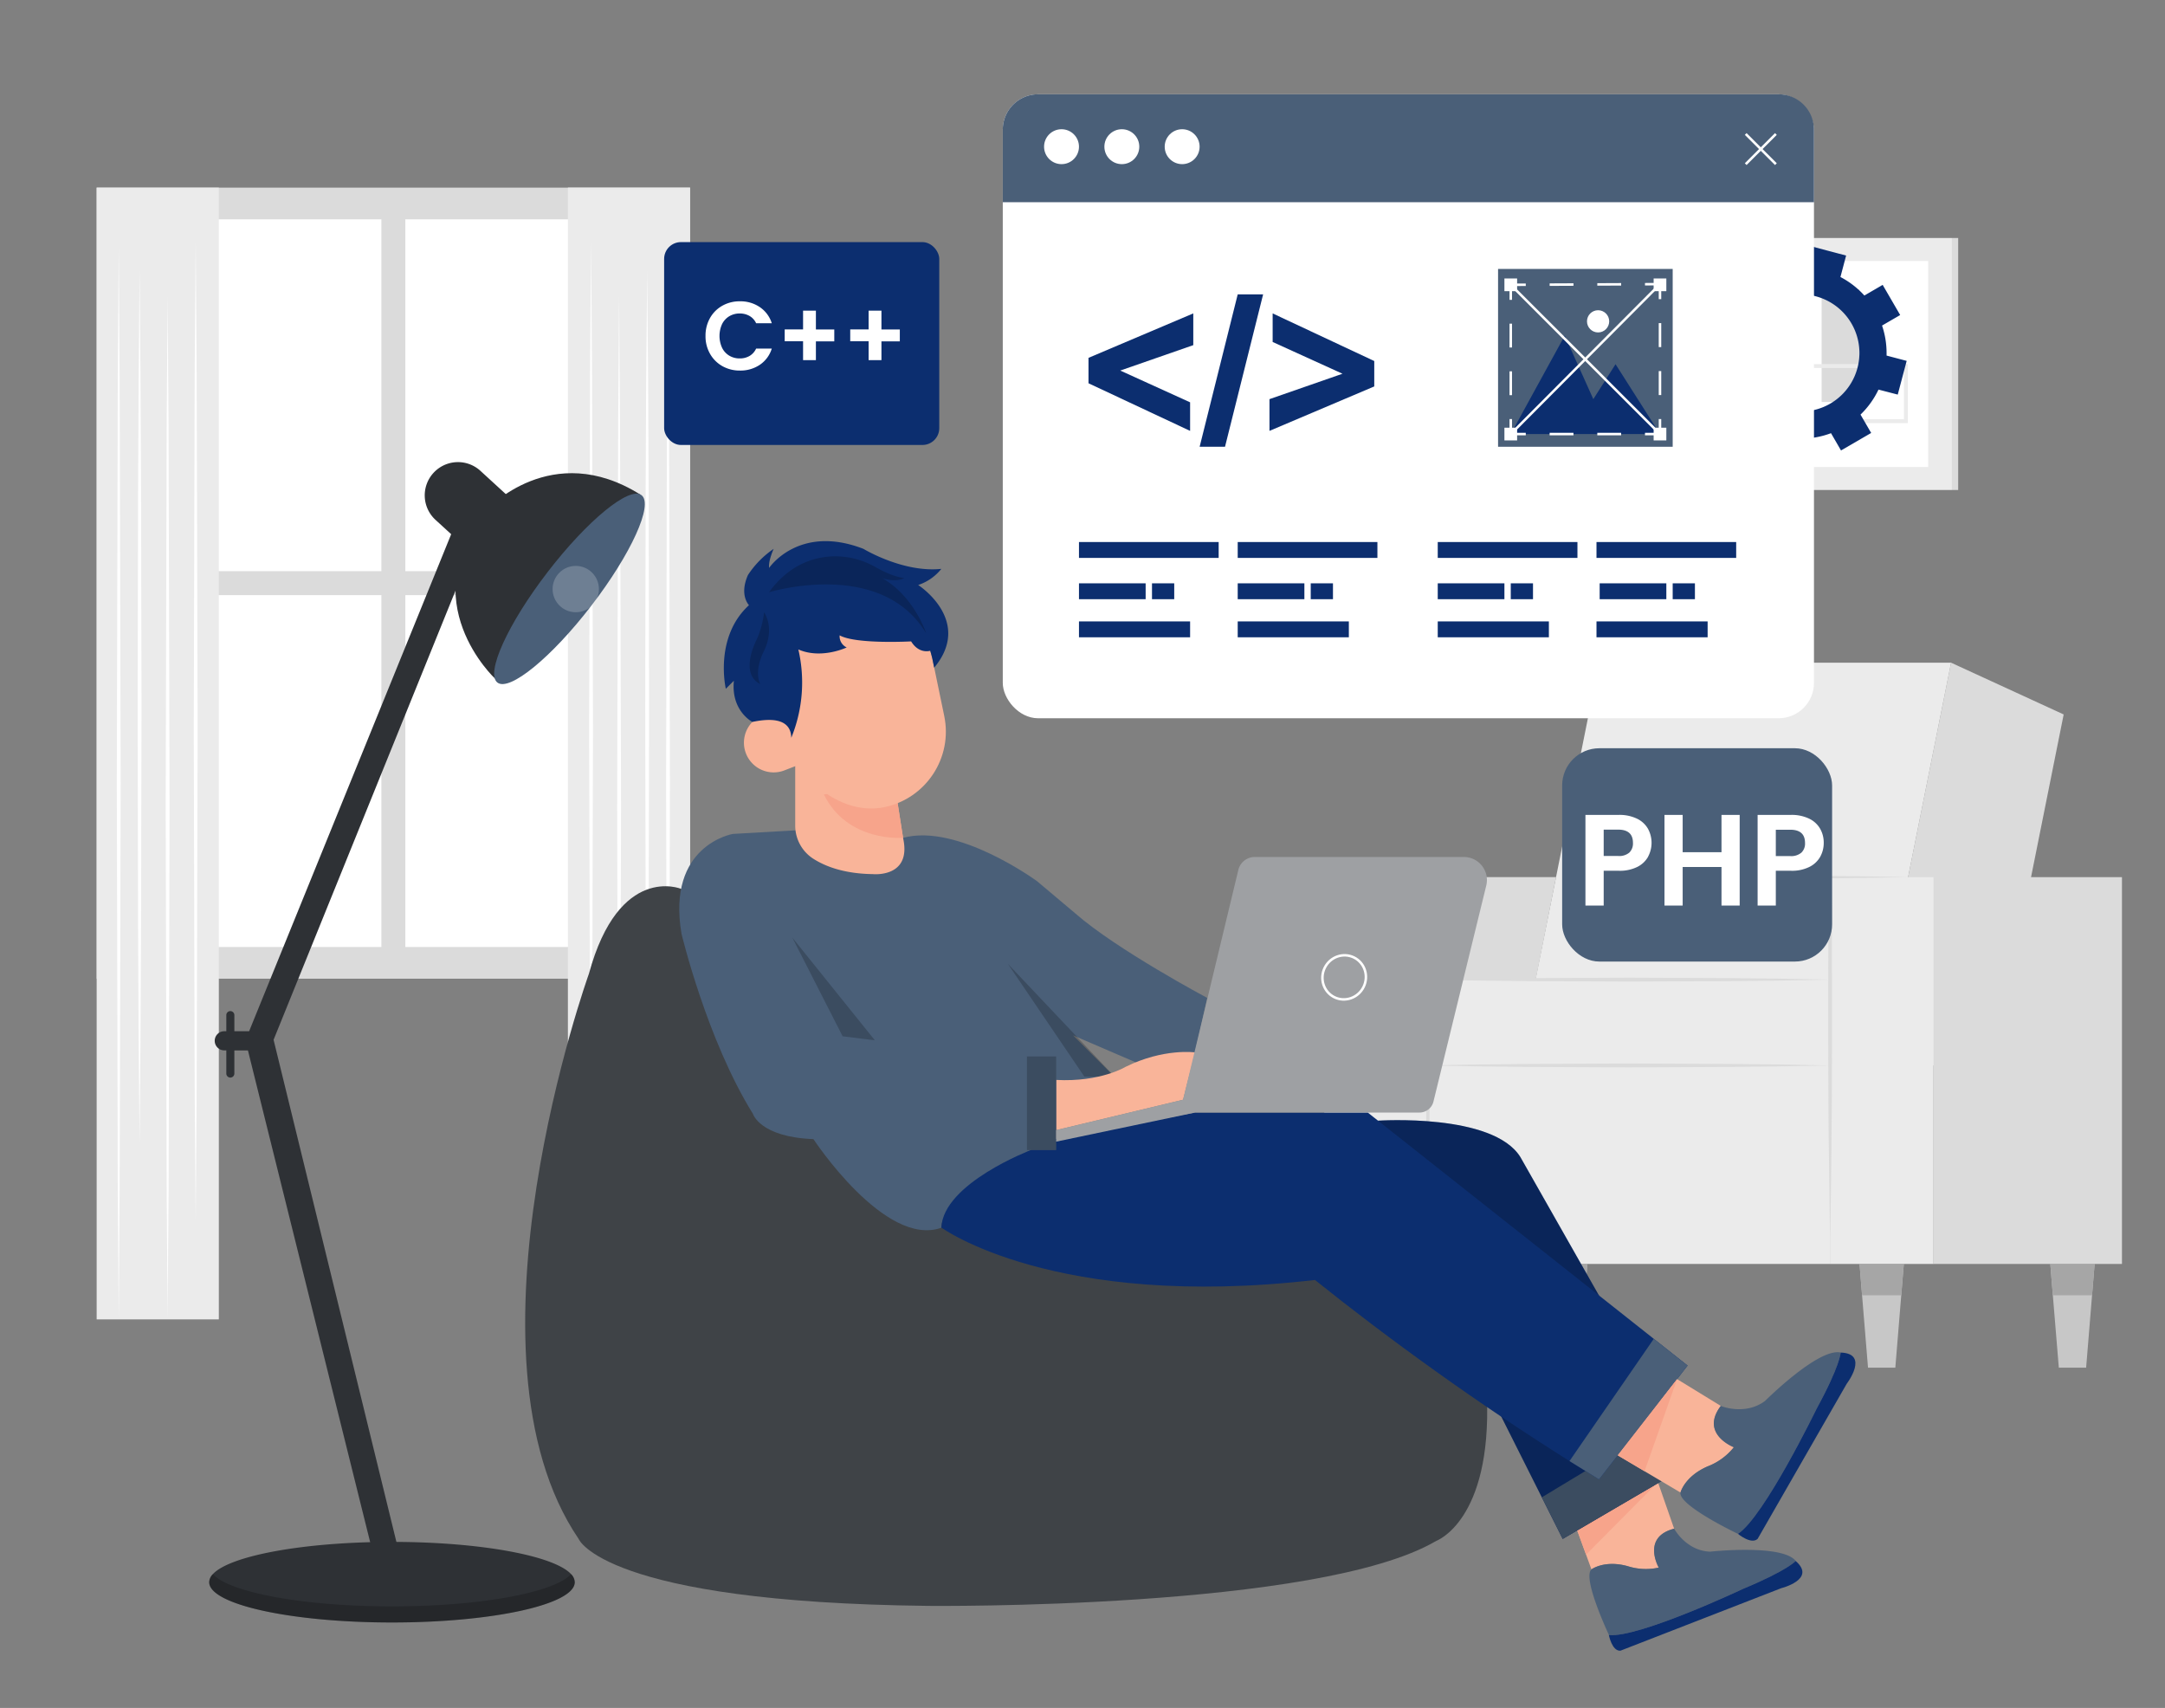  <!DOCTYPE svg PUBLIC "-//W3C//DTD SVG 1.1//EN" "http://www.w3.org/Graphics/SVG/1.1/DTD/svg11.dtd">
<svg xmlns="http://www.w3.org/2000/svg" width="865.76" height="682.89" viewBox="0 0 865.76 682.89">
<rect x="0" y="0" width="865.76" height="682.89" fill="#808080" stroke="none"/>
<defs>
<style xmlns="http://www.w3.org/1999/xhtml">*, ::after, ::before { box-sizing: border-box; }
img, svg { vertical-align: middle; }
</style>
<style xmlns="http://www.w3.org/1999/xhtml">*, body, html { -webkit-font-smoothing: antialiased; }
img, svg { max-width: 100%; }
</style>
</defs>
<polygon points="747.92 426 797.09 426 825.24 285.66 780.22 264.97 747.92 426" fill="#dbdbdb"/>
<polygon points="607.14 426 747.92 426 780.22 264.97 639.44 264.97 607.14 426" fill="#ebebeb"/>
<rect x="773.17" y="350.71" width="75.38" height="154.66" fill="#dbdbdb"/>
<polygon points="570.98 505.37 591.57 505.37 622.25 350.7 570.98 350.7 570.98 505.37" fill="#dbdbdb"/>
<rect x="731.76" y="350.71" width="41.42" height="154.66" fill="#ebebeb"/>
<rect x="529.56" y="350.71" width="41.42" height="154.66" fill="#ebebeb"/>
<rect x="570.96" y="425.99" width="160.78" height="79.37" fill="#ebebeb"/>
<rect x="570.96" y="391.7" width="160.78" height="34.63" fill="#ebebeb"/>
<path d="M763.1,350.7l-15.63-.28-15.65-.19h-.46v.48l-.17,18.12-.08,18.09c0,12.07-.08,24.13,0,36.2s0,24.13.22,36.19.26,24.13.51,36.2q.39-18.11.53-36.2c.15-12.06.17-24.13.21-36.19s0-24.13,0-36.2V368.83l-.17-18.12-.48.48,15.65-.2Z" fill="#dbdbdb"/>
<path d="M571,350.7c-.33,12.11-.48,24.22-.61,36.33l-.18,36.34.18,36.33.22,18.18L571,496l.37-18.15.22-18.18.18-36.33L571.57,387C571.44,374.92,571.29,362.81,571,350.7Z" fill="#dbdbdb"/>
<path d="M571,426c13.4.31,26.79.47,40.19.59l40.2.19,40.18-.19,20.16-.22,20.16-.37-20.16-.39-20.16-.21-40.1-.19-40.32.2C597.77,425.52,584.38,425.68,571,426Z" fill="#dbdbdb"/>
<path d="M571,391.68c13.4.33,26.79.48,40.19.61l40.2.17,40.18-.17,20.16-.22,20.16-.39-20.16-.38-20.16-.22-40.1-.17-40.2.18C597.77,391.3,584.38,391.3,571,391.68Z" fill="#dbdbdb"/>
<polygon points="819.89 505.35 820.91 517.88 823.3 546.84 834.22 546.84 836.59 517.88 837.62 505.35 819.89 505.35" fill="#c7c7c7"/>
<polygon points="837.62 505.35 819.89 505.35 820.91 517.88 836.59 517.88 837.62 505.35" fill="#a6a6a6"/>
<polygon points="743.61 505.35 744.62 517.88 747 546.84 757.92 546.84 760.29 517.88 761.32 505.35 743.61 505.35" fill="#c7c7c7"/>
<polygon points="761.32 505.35 743.61 505.35 744.62 517.88 760.29 517.88 761.32 505.35" fill="#a6a6a6"/>
<polygon points="617.05 505.35 618.07 517.88 620.45 546.84 631.36 546.84 633.75 517.88 634.78 505.35 617.05 505.35" fill="#c7c7c7"/>
<polygon points="634.78 505.35 617.05 505.35 618.07 517.88 633.75 517.88 634.78 505.35" fill="#a6a6a6"/>
<polygon points="540.74 505.35 541.76 517.88 544.15 546.84 555.05 546.84 557.44 517.88 558.46 505.35 540.74 505.35" fill="#c7c7c7"/>
<polygon points="540.74 505.35 541.76 517.88 557.44 517.88 558.46 505.35 540.74 505.35" fill="#a6a6a6"/>
<rect x="38.65" y="75.02" width="237.3" height="316.29" fill="#dbdbdb"/>
<rect x="49.9" y="87.69" width="102.61" height="140.68" fill="#fff"/>
<rect x="162.09" y="87.69" width="102.61" height="140.68" fill="#fff"/>
<rect x="49.9" y="237.95" width="102.61" height="140.68" fill="#fff"/>
<rect x="162.09" y="237.95" width="102.61" height="140.68" fill="#fff"/>
<rect x="38.65" y="75.02" width="48.86" height="452.51" fill="#ebebeb"/>
<polygon points="78.26 96.52 78.63 145.45 78.77 194.38 79.03 292.23 78.77 390.08 78.63 439.01 78.26 487.94 77.87 439.01 77.73 390.08 77.48 292.23 77.73 194.38 77.87 145.45 78.26 96.52" fill="#fff"/>
<polygon points="55.82 107.88 56.19 151.56 56.41 195.25 56.59 282.62 56.41 370 56.19 413.69 55.82 457.37 55.43 413.69 55.22 370 55.04 282.62 55.23 195.25 55.45 151.56 55.82 107.88" fill="#fff"/>
<polygon points="67.03 118.19 67.4 169.33 67.54 220.49 67.81 322.8 67.56 425.12 67.42 476.26 67.03 527.42 66.66 476.26 66.52 425.12 66.26 322.8 66.52 220.49 66.66 169.33 67.03 118.19" fill="#fff"/>
<polygon points="47.48 99.1 47.85 152.65 47.99 206.18 48.25 313.26 47.99 420.34 47.85 473.89 47.48 527.42 47.09 473.89 46.97 420.34 46.7 313.26 46.97 206.18 47.1 152.65 47.48 99.1" fill="#fff"/>
<rect x="227.1" y="75" width="48.86" height="452.51" fill="#ebebeb"/>
<polygon points="236.36 96.52 236.73 145.45 236.87 194.38 237.13 292.23 236.87 390.08 236.73 439.01 236.36 487.94 235.97 439.01 235.85 390.08 235.58 292.23 235.85 194.38 235.97 145.45 236.36 96.52" fill="#fff"/>
<polygon points="258.8 107.88 259.17 151.56 259.39 195.25 259.56 282.62 259.39 370 259.17 413.69 258.8 457.37 258.41 413.69 258.19 370 258.02 282.62 258.19 195.25 258.41 151.56 258.8 107.88" fill="#fff"/>
<polygon points="247.57 118.19 247.94 169.33 248.08 220.49 248.35 322.8 248.08 425.12 247.96 476.26 247.57 527.42 247.2 476.26 247.06 425.12 246.8 322.8 247.06 220.49 247.2 169.33 247.57 118.19" fill="#fff"/>
<polygon points="267.13 99.1 267.51 152.65 267.65 206.18 267.9 313.26 267.65 420.34 267.51 473.89 267.13 527.42 266.75 473.89 266.61 420.34 266.37 313.26 266.61 206.18 266.75 152.65 267.13 99.1" fill="#fff"/>
<rect x="467.13" y="95.16" width="83.06" height="100.75" fill="#ebebeb"/>
<rect x="476.62" y="104.36" width="64.08" height="82.36" fill="#fff"/>
<rect x="476.62" y="104.36" width="2.5" height="82.36" fill="#dbdbdb"/>
<rect x="550.21" y="95.16" width="2.5" height="100.75" fill="#dbdbdb"/>
<rect x="498.1" y="115.71" width="15.1" height="45.02" fill="#dbdbdb"/>
<path d="M532.58,169.19H490.7v-23.6h41.88Zm-40.32-1.55H531v-20.5H492.26Z" fill="#ebebeb"/>
<rect x="697.5" y="95.16" width="83.06" height="100.75" fill="#ebebeb"/>
<rect x="706.99" y="104.36" width="64.08" height="82.36" fill="#fff"/>
<rect x="706.99" y="104.36" width="2.5" height="82.36" fill="#dbdbdb"/>
<rect x="780.56" y="95.16" width="2.5" height="100.75" fill="#dbdbdb"/>
<rect x="728.45" y="115.71" width="15.1" height="45.02" fill="#dbdbdb"/>
<path d="M762.92,169.19H721.05v-23.6h41.87Zm-40.31-1.55h38.76v-20.5H722.61Z" fill="#ebebeb"/>
<rect x="582.31" y="95.16" width="83.06" height="100.75" fill="#ebebeb"/>
<rect x="591.8" y="104.36" width="64.08" height="82.36" fill="#fff"/>
<rect x="591.8" y="104.36" width="2.5" height="82.36" fill="#dbdbdb"/>
<rect x="665.38" y="95.16" width="2.5" height="100.75" fill="#dbdbdb"/>
<rect x="617.63" y="125.65" width="12.95" height="32.74" fill="#ebebeb"/>
<path d="M645,168.87H608.67V144.75H645Zm-34.77-1.55h33.22v-21H610.22Z" fill="#dbdbdb"/>
<path d="M754.42,142.17c0-.34,0-.69,0-1a34.09,34.09,0,0,0-1.81-11l7.25-4.21-7-12.06-7.32,4.26a34.27,34.27,0,0,0-9.57-7.4l2.27-8.58-13.48-3.57-2.22,8.37c-.79,0-1.6-.08-2.41-.08a34.21,34.21,0,0,0-9.6,1.36L706,100.36l-12.06,7,4.29,7.38a34.2,34.2,0,0,0-8.38,10.31l-8.76-2.33-3.57,13.48,8.44,2.24c-.07.88-.1,1.77-.1,2.67a34.2,34.2,0,0,0,1.69,10.67l-7.46,4.33,7,12.06,7.4-4.3a34.33,34.33,0,0,0,10.8,8.17l-2.08,7.86,13.48,3.57,2.14-8.09c.44,0,.87,0,1.31,0a34.18,34.18,0,0,0,12.06-2.18l4,6.91,12.06-7L744,165.77a34.37,34.37,0,0,0,7.19-10l7.7,2,3.57-13.48Zm-34.29,22.38a23.43,23.43,0,1,1,23.43-23.43A23.43,23.43,0,0,1,720.13,164.55Z" fill="#0c2e6f" data-secondary="true"/>
<path d="M663.31,626.77a23.72,23.72,0,0,1-12.45-.58c-9.34-2.56-14.46,1.3-14.46,1.3l-9.61-26.32,36.2-8.54,6.48,18.59C656.32,614.58,663.31,626.77,663.31,626.77Z" fill="#f9b499"/>
<path d="M718.1,624.12s-3.11,3.7-21,11.13c0,0-41.73,19.66-53.69,18.48,0,0-10.8-22.8-7-26.24,0,0,5.12-3.86,14.46-1.3a23.72,23.72,0,0,0,12.45.58s-7-12.19,6.16-15.55c0,0,4.74,8.85,14.4,9.18C683.87,620.4,712.74,617.26,718.1,624.12Z" fill="#4a5f78" data-primary="true"/>
<path d="M712.3,635,648,660c-3.4.25-4.63-6.26-4.63-6.26,12,1.18,53.69-18.48,53.69-18.48,17.89-7.43,21-11.13,21-11.13C726.54,631.47,712.3,635,712.3,635Z" fill="#0c2e6f" data-secondary="true"/>
<polygon points="626.79 601.17 634.25 621.58 662.99 592.63 626.79 601.17" fill="#f7a48b"/>
<path d="M551,448.08s46.09-3.14,57,14.58l69.27,122L624.91,615.3l-48.77-97.12Z" fill="#0c2e6f" data-secondary="true"/>
<path d="M551,448.08s46.09-3.14,57,14.58l69.27,122L624.91,615.3l-48.77-97.12Z" opacity="0.2"/>
<polygon points="624.91 615.29 616.57 598.69 667.69 567.81 677.27 584.69 624.91 615.29" fill="#4a5f78" data-primary="true"/>
<polygon points="624.91 615.29 616.57 598.69 667.69 567.81 677.27 584.69 624.91 615.29" opacity="0.2"/>
<path d="M272.37,355.39s-24.81-10.32-36.89,34c0,0-54.48,151.82-4.08,225.93,0,0,9.92,25.33,139.7,26.76,0,0,156.35,1.66,203.27-26,0,0,22.14-8,20.23-57.73L551,475.88l-158.74-24Z" fill="#3f4347"/>
<path d="M318,332l-24.94,1.43s-26.58,4.43-20.54,39.87c0,0,10.07,42.29,28.59,72.09,0,0,2.82,9.26,24.17,10.06,0,0,28.59,43.5,51.14,35.44,0,0-.6-14.29,35.84-31l35-27.78-18.12-18.13,29.2,12.57,19.53-5.72L482.75,399S446.51,379.7,430,365.2l-15.3-12.88S382.88,329,361.13,335Z" fill="#4a5f78" data-primary="true"/>
<polygon points="336.96 414.34 316.83 374.87 349.85 415.95 336.96 414.34" opacity="0.2"/>
<polygon points="403.01 385.34 433.62 430.45 445.7 430.45 403.01 385.34" opacity="0.2"/>
<path d="M422.34,451.86l50.75-12.15,4.83-18.93s-12.49-1.77-27.79,5.76c0,0-10.07,6.19-27.79,5.25Z" fill="#f9b499"/>
<path d="M674.85,546l-35.44,45.5q-5.85-3.59-11.79-7.32c-17.46-11-35.47-23-53.85-36.17-17-12.15-33-24.28-47.93-36.24-104.3,12.08-149.41-20.95-149.41-20.95.81-17.72,35.84-31,35.84-31l4.23-3.35,61.42-11.66h69L638.2,517l23.13,18.3Z" fill="#0c2e6f" data-secondary="true"/>
<path d="M674.85,546l-35.44,45.5q-5.85-3.59-11.79-7.32l33.71-48.88Z" fill="#4a5f78" data-primary="true"/>
<path d="M693.38,578.65a24.78,24.78,0,0,1-10.48,7.65c-9.26,4-10.87,10.47-10.87,10.47l-25.11-14.88,23.73-30.47,17.49,10.72C679.68,573.41,693.38,578.65,693.38,578.65Z" fill="#f9b499"/>
<path d="M736.06,540.79s-.09,5-9.71,22.64c0,0-20.89,43-31.36,49.85,0,0-23.76-11.27-23-16.51,0,0,1.61-6.44,10.87-10.47a24.78,24.78,0,0,0,10.48-7.65s-13.7-5.24-5.24-16.51c0,0,9.67,4,17.72-2C705.86,560.12,727.2,538.78,736.06,540.79Z" fill="#4a5f78" data-primary="true"/>
<path d="M738.48,553.28l-35.62,62c-2.6,2.41-7.87-2-7.87-2,10.47-6.84,31.36-49.85,31.36-49.85,9.62-17.63,9.71-22.64,9.71-22.64C747.74,541.19,738.48,553.28,738.48,553.28Z" fill="#0c2e6f" data-secondary="true"/>
<polygon points="646.92 581.89 657.63 588.24 670.65 551.42 646.92 581.89" fill="#f7a48b"/>
<path d="M229.84,632.61c0,8.9-32.72,16.11-73.09,16.11s-73.1-7.21-73.1-16.11a4.8,4.8,0,0,1,1.47-3.22c6.77-7.35,36.26-12.89,71.63-12.89s64.86,5.54,71.63,12.89A4.78,4.78,0,0,1,229.84,632.61Z" fill="#2e3135"/>
<path d="M229.84,632.61c0,8.9-32.72,16.11-73.09,16.11s-73.1-7.21-73.1-16.11a4.8,4.8,0,0,1,1.47-3.22c6.77,7.35,36.26,12.89,71.63,12.89s64.86-5.54,71.63-12.89A4.78,4.78,0,0,1,229.84,632.61Z" opacity="0.2"/>
<path d="M192.83,225l18-19.6-18.71-17.14a13.29,13.29,0,0,0-18.78.82h0a13.29,13.29,0,0,0,.82,18.78l6.26,5.73L99.62,412.32h-5.9v-6.44a1.61,1.61,0,0,0-3.22,0v6.44h-1a3.83,3.83,0,0,0,0,7.65h1v9.27a1.61,1.61,0,0,0,3.22,0V420h5.43L149.3,621.74h10.5l-50.4-206,78.95-194.89Z" fill="#2e3135"/>
<path d="M318,301.9v28.18a15.73,15.73,0,0,0,7.21,13.26c4.76,3.05,12.3,6,23.83,6.16,0,0,15.7,1.61,12.08-14.5l-3.22-20.54Z" fill="#f9b499"/>
<path d="M357.91,314.46,361.13,335s-22.27,1.91-31.67-17.37Z" fill="#f7a48b"/>
<rect x="314.19" y="238.55" width="61.66" height="85.08" rx="30.83" transform="translate(-49.86 75.85) rotate(-11.71)" fill="#f9b499"/>
<path d="M309.38,285.06h11.88a0,0,0,0,1,0,0v23.76a0,0,0,0,1,0,0H309.38a11.88,11.88,0,0,1-11.88-11.88v0a11.88,11.88,0,0,1,11.88-11.88Z" transform="translate(-86.25 131.5) rotate(-21.13)" fill="#f9b499"/>
<path d="M300.87,288.65s-8.61-4.39-7.4-16.47l-3.22,3.22s-4.83-20.54,9.26-33.43c0,0-4-4-.4-12.08a37.74,37.74,0,0,1,10.27-10.44s-2.22,4.8-1.81,7.62c0,0,11.82-17.65,37.72-7.62,0,0,15.84,9.63,31.14,8a19.75,19.75,0,0,1-9.26,6.45s22.07,14.18,6.4,33.06l-.74-3.61s-.44-1.83-.83-3.16c0,0-4.43,1.49-7.65-3.74,0,0-22.15,1.21-28.59-2.42a4.93,4.93,0,0,0,2.82,4.84s-10.07,4.83-19.33.8A58.41,58.41,0,0,1,316.42,295C316.35,290.09,313,286.1,300.87,288.65Z" fill="#0c2e6f" data-secondary="true"/>
<path d="M307.52,236.8s44.75-13.76,62.87,16.45c0,0-4.83-14.9-17.72-22.15,0,0,5.15,2,9,0,0,0-3.86,0-11.63-4.38a32.33,32.33,0,0,0-17-4.27C325.33,222.73,315.55,225.76,307.52,236.8Z" opacity="0.2"/>
<path d="M305.55,244.79a37.05,37.05,0,0,1-2.95,10.92s-7.25,13.55,1.47,17.83c0,0-2.95-4.45,1.48-13.38C305.55,260.16,310,252,305.55,244.79Z" opacity="0.2"/>
<rect x="410.66" y="422.39" width="11.68" height="37.45" fill="#4a5f78" data-primary="true"/>
<rect x="410.66" y="422.39" width="11.68" height="37.45" opacity="0.2"/>
<path d="M422.34,456.47l55.58-11.64h89.7a5.77,5.77,0,0,0,5.61-4.41l21.11-86.36a9.22,9.22,0,0,0-9-11.41H501.76a6.75,6.75,0,0,0-6.56,5.17l-22.11,91.89-50.75,12.15Z" fill="#9ea0a3"/>
<ellipse cx="537.52" cy="390.78" rx="8.86" ry="8.66" transform="translate(-51.83 697.87) rotate(-63.54)" fill="none" stroke="#fff" stroke-miterlimit="10"/>
<path d="M198,271.37s-33.43-31-3.23-67.66c0,0,25.78-28.19,61.22-6Z" fill="#2e3135"/>
<ellipse cx="227.73" cy="235.47" rx="47.26" ry="11.03" transform="translate(-97.76 272.38) rotate(-52.43)" fill="#4a5f78" data-primary="true"/>
<circle cx="230.24" cy="235.53" r="9.26" fill="#fff" opacity="0.2"/>
<rect x="401" y="37.7" width="324.39" height="249.48" rx="14.14" fill="#fff"/>
<path d="M725.39,51.85v29H401v-29A14.15,14.15,0,0,1,415.14,37.7H711.25A14.15,14.15,0,0,1,725.39,51.85Z" fill="#4a5f78" data-primary="true"/>
<circle cx="424.49" cy="58.65" r="6.98" fill="#fff"/>
<circle cx="448.61" cy="58.65" r="6.98" fill="#fff"/>
<circle cx="472.73" cy="58.65" r="6.98" fill="#fff"/>
<line x1="698.09" y1="65.63" x2="710.16" y2="53.57" fill="none" stroke="#fff" stroke-miterlimit="10"/>
<line x1="698.09" y1="53.57" x2="710.16" y2="65.63" fill="none" stroke="#fff" stroke-miterlimit="10"/>
<rect x="599.06" y="107.53" width="69.83" height="71.1" fill="#4a5f78" data-primary="true"/>
<polygon points="604.14 173.55 625.73 134.19 637.15 159.59 646.04 145.62 663.81 173.55 604.14 173.55" fill="#0c2e6f" data-secondary="true"/>
<circle cx="639.06" cy="128.48" r="4.44" fill="#fff"/>
<polygon points="435.28 143.08 435.28 153.24 475.91 172.28 475.91 160.86 447.98 148.16 477.18 138 477.18 125.31 435.28 143.08" fill="#0c2e6f" data-secondary="true"/>
<polygon points="549.55 154.51 549.55 144.35 508.92 125.31 508.92 136.73 536.85 149.43 507.65 159.59 507.65 172.28 549.55 154.51" fill="#0c2e6f" data-secondary="true"/>
<polygon points="479.72 178.63 489.87 178.63 505.11 117.69 494.95 117.69 479.72 178.63" fill="#0c2e6f" data-secondary="true"/>
<rect x="431.47" y="216.72" width="55.86" height="6.35" fill="#0c2e6f" data-secondary="true"/>
<rect x="431.47" y="248.46" width="44.44" height="6.35" fill="#0c2e6f" data-secondary="true"/>
<rect x="494.95" y="248.46" width="44.44" height="6.35" fill="#0c2e6f" data-secondary="true"/>
<rect x="574.94" y="248.46" width="44.44" height="6.35" fill="#0c2e6f" data-secondary="true"/>
<rect x="638.42" y="248.46" width="44.44" height="6.35" fill="#0c2e6f" data-secondary="true"/>
<rect x="431.47" y="233.23" width="26.66" height="6.35" fill="#0c2e6f" data-secondary="true"/>
<rect x="460.67" y="233.23" width="8.89" height="6.35" fill="#0c2e6f" data-secondary="true"/>
<rect x="494.95" y="233.23" width="26.66" height="6.35" fill="#0c2e6f" data-secondary="true"/>
<rect x="524.15" y="233.23" width="8.89" height="6.35" fill="#0c2e6f" data-secondary="true"/>
<rect x="574.94" y="233.23" width="26.66" height="6.35" fill="#0c2e6f" data-secondary="true"/>
<rect x="604.14" y="233.23" width="8.89" height="6.35" fill="#0c2e6f" data-secondary="true"/>
<rect x="639.69" y="233.23" width="26.66" height="6.35" fill="#0c2e6f" data-secondary="true"/>
<rect x="668.89" y="233.23" width="8.89" height="6.35" fill="#0c2e6f" data-secondary="true"/>
<rect x="494.95" y="216.72" width="55.86" height="6.35" fill="#0c2e6f" data-secondary="true"/>
<rect x="574.94" y="216.72" width="55.86" height="6.35" fill="#0c2e6f" data-secondary="true"/>
<rect x="638.42" y="216.72" width="55.86" height="6.35" fill="#0c2e6f" data-secondary="true"/>
<rect x="265.58" y="96.8" width="110.02" height="81.11" rx="6.72" fill="#0c2e6f" data-secondary="true"/>
<path d="M283.92,127.17a12.83,12.83,0,0,1,4.93-4.93,14,14,0,0,1,7-1.77,13.77,13.77,0,0,1,8,2.33,12.16,12.16,0,0,1,4.78,6.45h-6.26a6.43,6.43,0,0,0-2.62-2.91,7.69,7.69,0,0,0-3.91-1,8,8,0,0,0-4.22,1.11,7.56,7.56,0,0,0-2.87,3.13,11.4,11.4,0,0,0,0,9.47,7.5,7.5,0,0,0,2.87,3.15,8,8,0,0,0,4.22,1.11,7.6,7.6,0,0,0,3.91-1,6.61,6.61,0,0,0,2.62-2.94h6.26a12.08,12.08,0,0,1-4.76,6.47,13.81,13.81,0,0,1-8,2.32,14,14,0,0,1-7-1.77,12.94,12.94,0,0,1-4.93-4.92,14,14,0,0,1-1.81-7.15A14.21,14.21,0,0,1,283.92,127.17Z" fill="#fff"/>
<path d="M333.62,136.48h-7.35V144h-5.13v-7.55h-7.35v-4.74h7.35V124.2h5.13v7.54h7.35Z" fill="#fff"/>
<path d="M359.83,136.48h-7.35V144h-5.13v-7.55H340v-4.74h7.35V124.2h5.13v7.54h7.35Z" fill="#fff"/>
<rect x="624.69" y="299.17" width="107.95" height="85.29" rx="14.88" fill="#4a5f78" data-primary="true"/>
<path d="M659.09,342.5a10.14,10.14,0,0,1-4.31,4.1,15.69,15.69,0,0,1-7.4,1.56H641.3v13.92H634V325.82h13.35a16.09,16.09,0,0,1,7.16,1.46,10.12,10.12,0,0,1,4.45,4,11.72,11.72,0,0,1,.1,11.22Zm-7.56-1.59A5.05,5.05,0,0,0,653,337q0-5.3-5.93-5.29H641.3v10.54h5.76A6.3,6.3,0,0,0,651.53,340.91Z" fill="#fff"/>
<path d="M695.68,325.82v36.26h-7.27V346.65H672.88v15.43h-7.27V325.82h7.27v14.91h15.53V325.82Z" fill="#fff"/>
<path d="M727.92,342.5a10.11,10.11,0,0,1-4.32,4.1,15.64,15.64,0,0,1-7.4,1.56h-6.07v13.92h-7.28V325.82H716.2a16.11,16.11,0,0,1,7.17,1.46,10.1,10.1,0,0,1,4.44,4,11.2,11.2,0,0,1,1.48,5.76A11.4,11.4,0,0,1,727.92,342.5Zm-7.56-1.59a5,5,0,0,0,1.45-3.87q0-5.3-5.92-5.29h-5.76v10.54h5.76A6.3,6.3,0,0,0,720.36,340.91Z" fill="#fff"/>
<line x1="663.81" y1="173.55" x2="604.14" y2="113.88" fill="none" stroke="#fff" stroke-miterlimit="10"/>
<line x1="604.14" y1="173.55" x2="663.81" y2="113.61" fill="none" stroke="#fff" stroke-miterlimit="10"/>
<polyline points="610.14 113.85 604.14 113.88 604.14 119.88" fill="none" stroke="#fff" stroke-miterlimit="10"/>
<line x1="604.14" y1="129.41" x2="604.14" y2="162.79" fill="none" stroke="#fff" stroke-miterlimit="10" stroke-dasharray="9.53 9.53"/>
<polyline points="604.14 167.55 604.14 173.55 610.14 173.55" fill="none" stroke="#fff" stroke-miterlimit="10"/>
<line x1="619.68" y1="173.55" x2="653.05" y2="173.55" fill="none" stroke="#fff" stroke-miterlimit="10" stroke-dasharray="9.53 9.53"/>
<polyline points="657.81 173.55 663.81 173.55 663.81 167.55" fill="none" stroke="#fff" stroke-miterlimit="10"/>
<line x1="663.81" y1="157.96" x2="663.81" y2="124.4" fill="none" stroke="#fff" stroke-miterlimit="10" stroke-dasharray="9.59 9.59"/>
<polyline points="663.81 119.61 663.81 113.61 657.81 113.64" fill="none" stroke="#fff" stroke-miterlimit="10"/>
<line x1="648.28" y1="113.68" x2="614.91" y2="113.83" fill="none" stroke="#fff" stroke-miterlimit="10" stroke-dasharray="9.53 9.53"/>
<rect x="661.27" y="111.34" width="5.08" height="5.08" fill="#fff"/>
<rect x="601.6" y="111.34" width="5.08" height="5.08" fill="#fff"/>
<rect x="661.27" y="171.01" width="5.08" height="5.08" fill="#fff"/>
<rect x="601.6" y="171.01" width="5.08" height="5.08" fill="#fff"/>
</svg>